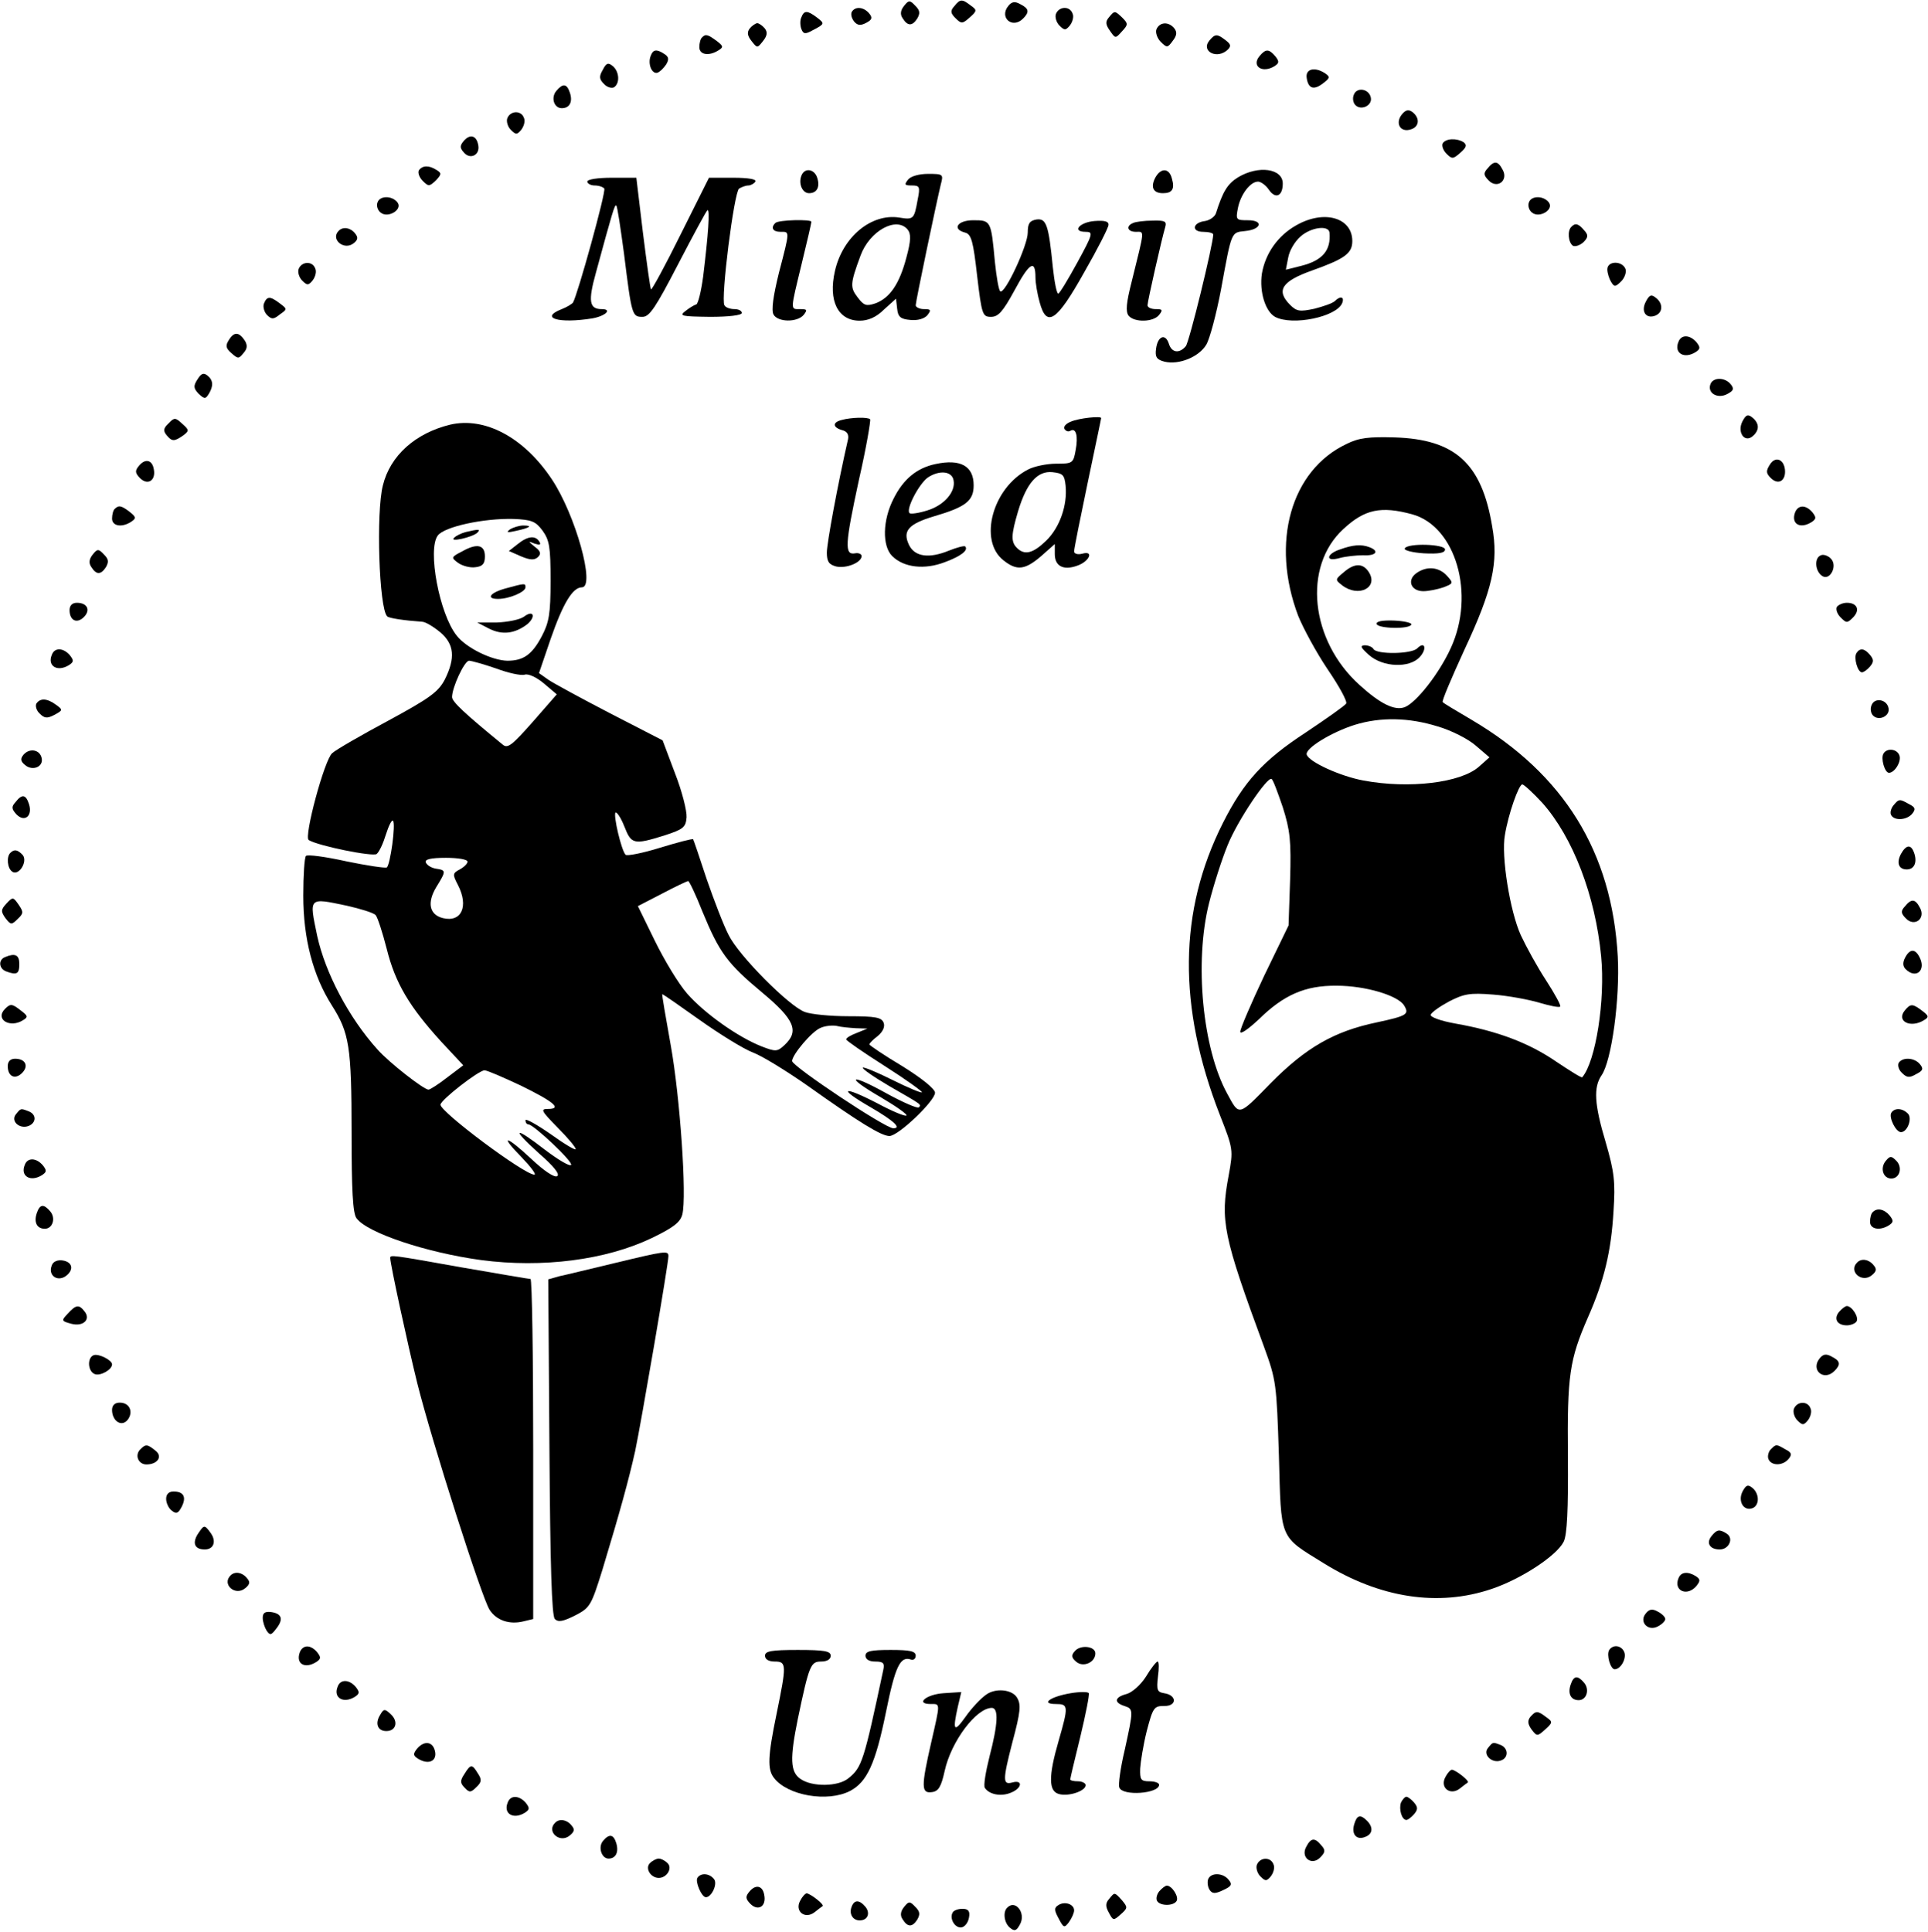 <?xml version="1.0" standalone="no"?>
<!DOCTYPE svg PUBLIC "-//W3C//DTD SVG 20010904//EN"
 "http://www.w3.org/TR/2001/REC-SVG-20010904/DTD/svg10.dtd">
<svg version="1.0" xmlns="http://www.w3.org/2000/svg"
 width="499pt" height="500pt" viewBox="0 0 499 500"
 preserveAspectRatio="xMidYMid meet">
<g transform="translate(0,500) scale(0.1,-0.1)"
fill="#000000" stroke="none">
<path d="M2340 4985 c-9 -11 -11 -22 -4 -32 13 -21 25 -21 38 -1 8 14 7 21 -5
33 -14 15 -17 15 -29 0z"/>
<path d="M2470 4984 c-11 -12 -10 -18 3 -31 15 -15 18 -15 37 2 19 17 19 19 2
31 -22 17 -27 17 -42 -2z"/>
<path d="M2610 4985 c-25 -30 10 -61 38 -33 17 17 15 26 -7 37 -14 8 -22 7
-31 -4z"/>
<path d="M2205 4970 c-4 -6 -1 -17 5 -25 9 -11 17 -12 32 -4 15 8 17 13 7 25
-14 16 -35 18 -44 4z"/>
<path d="M2733 4964 c-3 -8 1 -22 9 -30 13 -13 16 -13 27 0 7 9 11 23 7 31 -7
20 -35 19 -43 -1z"/>
<path d="M2074 4955 c-4 -8 -3 -22 0 -30 5 -13 10 -14 28 -4 33 17 33 18 12
34 -24 18 -33 19 -40 0z"/>
<path d="M2870 4955 c-9 -11 -9 -18 3 -35 14 -20 14 -20 31 -1 16 17 16 20 1
35 -20 19 -20 19 -35 1z"/>
<path d="M1941 4927 c-8 -10 -7 -19 4 -33 15 -19 15 -19 30 0 11 14 12 23 4
33 -6 7 -15 13 -19 13 -4 0 -13 -6 -19 -13z"/>
<path d="M2993 4924 c-3 -8 2 -23 11 -32 16 -16 18 -16 31 2 11 14 12 23 4 33
-15 18 -38 16 -46 -3z"/>
<path d="M1817 4903 c-4 -3 -7 -15 -7 -25 0 -20 25 -24 50 -8 13 8 12 11 -5
24 -23 17 -29 19 -38 9z"/>
<path d="M3130 4895 c-23 -28 21 -50 48 -23 9 9 7 14 -6 24 -22 17 -27 17 -42
-1z"/>
<path d="M1684 4855 c-8 -20 3 -48 18 -43 6 2 16 12 22 21 8 13 7 20 -4 27
-21 14 -30 12 -36 -5z"/>
<path d="M3260 4855 c-22 -26 7 -46 39 -26 12 8 12 12 2 25 -17 20 -25 20 -41
1z"/>
<path d="M1560 4819 c-10 -17 -9 -24 3 -36 8 -9 20 -12 26 -9 16 10 14 41 -3
55 -12 10 -17 8 -26 -10z"/>
<path d="M3382 4798 c4 -28 19 -32 43 -13 17 13 18 16 5 25 -27 18 -52 12 -48
-12z"/>
<path d="M1440 4765 c-15 -18 -6 -45 14 -45 20 0 29 16 21 40 -8 24 -18 25
-35 5z"/>
<path d="M3504 4755 c-4 -9 -2 -21 4 -27 15 -15 44 -1 40 19 -4 23 -36 29 -44
8z"/>
<path d="M3632 4708 c-24 -24 -9 -54 22 -42 19 7 21 28 3 43 -10 8 -17 7 -25
-1z"/>
<path d="M1313 4694 c-3 -8 1 -22 9 -30 13 -13 16 -13 27 0 7 9 11 23 7 31 -7
20 -35 19 -43 -1z"/>
<path d="M1200 4635 c-10 -12 -10 -18 0 -29 16 -20 42 -8 38 17 -4 26 -21 32
-38 12z"/>
<path d="M3734 4629 c-3 -6 1 -18 10 -27 14 -14 17 -14 36 3 16 14 17 20 8 27
-18 11 -46 10 -54 -3z"/>
<path d="M3850 4564 c-11 -12 -10 -18 3 -31 22 -23 52 0 36 28 -12 23 -22 24
-39 3z"/>
<path d="M1084 4559 c-3 -6 1 -18 10 -27 15 -15 17 -15 34 1 15 16 15 19 2 27
-20 13 -37 12 -46 -1z"/>
<path d="M2074 4545 c-8 -21 3 -45 20 -45 20 0 29 16 21 40 -7 23 -33 27 -41
5z"/>
<path d="M2990 4540 c-13 -25 -5 -40 20 -40 24 0 31 11 23 38 -7 28 -29 28
-43 2z"/>
<path d="M3204 4541 c-27 -17 -39 -36 -57 -93 -3 -9 -16 -18 -28 -20 -33 -4
-36 -28 -5 -28 14 0 26 -3 26 -7 -1 -29 -62 -278 -71 -289 -17 -20 -37 -17
-44 7 -9 27 -29 19 -33 -14 -3 -21 2 -28 22 -33 37 -9 89 12 108 44 9 15 26
79 38 142 28 153 26 148 62 152 43 4 49 28 8 28 -31 0 -32 1 -26 32 7 35 32
68 52 68 7 0 20 -9 28 -21 17 -25 36 -17 36 16 0 39 -63 48 -116 16z"/>
<path d="M2350 4535 c-10 -13 -9 -15 10 -15 20 0 22 -3 15 -37 -9 -51 -11 -52
-48 -46 -72 11 -146 -50 -166 -138 -18 -78 8 -129 64 -129 22 0 43 9 63 29
l31 28 3 -26 c2 -21 9 -27 34 -29 19 -2 36 3 44 12 11 14 9 16 -9 16 -11 0
-21 5 -21 10 0 10 53 263 65 313 7 26 6 27 -33 27 -23 0 -45 -6 -52 -15z m-1
-129 c9 -11 9 -28 -3 -72 -18 -69 -43 -105 -80 -119 -24 -8 -30 -6 -46 15 -20
26 -20 35 7 108 23 64 93 103 122 68z"/>
<path d="M1520 4530 c0 -5 9 -10 19 -10 11 0 22 -4 25 -8 5 -8 -69 -275 -81
-295 -3 -4 -16 -12 -29 -17 -59 -23 -8 -38 79 -24 34 6 53 24 24 24 -32 0 -35
21 -15 93 43 158 49 179 53 175 3 -2 11 -58 20 -124 20 -161 21 -164 48 -164
18 0 34 24 92 136 39 75 73 138 76 140 7 4 2 -65 -11 -171 -5 -38 -13 -71 -18
-73 -5 -1 -18 -9 -28 -17 -17 -13 -10 -14 64 -15 48 0 82 4 82 10 0 6 -9 10
-19 10 -11 0 -23 4 -26 10 -10 16 25 294 38 302 7 4 17 8 24 8 6 0 15 5 18 10
4 6 -17 10 -57 10 l-63 0 -73 -146 c-40 -81 -75 -145 -77 -143 -2 2 -11 68
-21 147 l-17 142 -64 0 c-35 0 -63 -4 -63 -10z"/>
<path d="M977 4476 c-3 -8 0 -20 8 -26 19 -16 59 8 43 27 -14 17 -45 17 -51
-1z"/>
<path d="M3957 4476 c-3 -8 0 -20 8 -26 19 -16 59 8 43 27 -14 17 -45 17 -51
-1z"/>
<path d="M2683 4432 c-18 -3 -23 -10 -23 -34 0 -33 -59 -160 -71 -152 -4 2
-10 37 -14 76 -10 107 -10 108 -56 108 -41 0 -56 -23 -21 -32 16 -4 21 -23 31
-112 12 -101 14 -106 36 -106 19 0 31 14 61 69 38 71 54 81 54 33 0 -15 5 -44
11 -65 18 -66 44 -49 115 78 35 61 63 116 63 123 1 9 -10 12 -36 10 -39 -3
-60 -28 -23 -28 20 0 19 -5 -22 -80 -24 -44 -46 -80 -49 -80 -4 0 -10 30 -14
68 -11 111 -17 127 -42 124z"/>
<path d="M3355 4417 c-48 -27 -80 -73 -89 -125 -7 -47 9 -98 34 -112 45 -24
160 0 174 36 6 16 -5 19 -19 5 -6 -6 -30 -14 -53 -20 -38 -8 -46 -7 -63 10
-37 37 -22 61 57 89 84 30 104 44 104 76 0 61 -73 82 -145 41z m86 -19 c4 -46
-18 -72 -73 -86 l-40 -10 6 31 c3 18 17 42 32 55 27 24 73 30 75 10z"/>
<path d="M2007 4423 c-13 -12 -7 -23 13 -23 24 0 25 5 -4 -106 -15 -61 -20
-97 -14 -108 11 -20 61 -21 78 -1 10 13 9 15 -9 15 -26 0 -26 -6 4 118 14 57
25 105 25 108 0 7 -86 5 -93 -3z"/>
<path d="M2933 4423 c-20 -8 -15 -23 7 -23 23 0 23 9 -11 -129 -14 -55 -16
-77 -8 -88 15 -18 64 -17 79 2 10 13 9 15 -9 15 -11 0 -21 4 -21 10 0 10 37
173 46 203 4 14 -1 17 -33 16 -21 0 -44 -3 -50 -6z"/>
<path d="M4067 4413 c-11 -10 -8 -41 4 -49 6 -3 18 1 27 9 13 13 13 19 2 31
-14 17 -23 20 -33 9z"/>
<path d="M877 4403 c-23 -22 14 -53 39 -32 11 9 11 15 3 25 -12 15 -31 18 -42
7z"/>
<path d="M773 4304 c-3 -8 1 -22 9 -30 13 -13 16 -13 27 0 7 9 11 23 7 31 -7
20 -35 19 -43 -1z"/>
<path d="M4160 4303 c0 -10 5 -25 10 -33 8 -13 11 -13 26 2 9 9 14 24 11 32
-9 22 -47 21 -47 -1z"/>
<path d="M4260 4220 c-14 -26 0 -46 24 -37 20 8 21 31 2 46 -12 10 -17 8 -26
-9z"/>
<path d="M683 4214 c-3 -8 1 -22 8 -29 12 -12 17 -12 33 1 20 14 20 14 0 29
-25 19 -33 19 -41 -1z"/>
<path d="M593 4121 c-10 -15 -9 -22 6 -35 17 -15 19 -15 31 0 10 11 11 20 4
32 -15 23 -28 24 -41 3z"/>
<path d="M4344 4115 c-12 -29 15 -45 45 -26 12 8 12 12 2 25 -17 20 -40 21
-47 1z"/>
<path d="M511 4018 c-11 -17 -10 -23 3 -37 15 -14 18 -14 26 -1 13 21 12 36
-3 48 -10 8 -16 6 -26 -10z"/>
<path d="M4427 4006 c-9 -23 18 -39 43 -26 17 9 19 14 9 26 -15 18 -45 18 -52
0z"/>
<path d="M4510 3910 c-15 -28 5 -57 26 -39 18 15 18 33 0 48 -12 10 -17 8 -26
-9z"/>
<path d="M436 3904 c-13 -12 -14 -19 -5 -30 14 -17 20 -17 43 -1 16 12 16 14
-2 30 -18 17 -21 17 -36 1z"/>
<path d="M2178 3913 c-24 -6 -23 -19 1 -26 13 -3 18 -11 16 -23 -27 -118 -55
-270 -55 -294 0 -23 5 -31 24 -36 26 -6 66 10 66 27 0 5 -8 9 -17 7 -28 -5
-26 23 10 190 19 83 31 154 29 157 -6 6 -49 5 -74 -2z"/>
<path d="M2772 3909 c-13 -5 -20 -13 -17 -19 4 -6 10 -8 15 -5 15 9 21 -13 14
-50 -6 -34 -8 -35 -51 -35 -24 0 -57 -7 -72 -15 -92 -47 -129 -184 -64 -235
35 -28 56 -25 98 11 l35 31 0 -26 c0 -31 22 -43 58 -30 32 11 44 40 13 31 -12
-3 -21 0 -21 6 0 7 16 86 35 177 19 91 35 166 35 168 0 6 -57 0 -78 -9z m-14
-166 c5 -50 -15 -108 -50 -142 -34 -33 -56 -39 -76 -19 -16 16 -15 34 3 95 22
73 50 105 89 101 27 -3 31 -7 34 -35z"/>
<path d="M1165 3901 c-90 -22 -155 -80 -174 -157 -18 -70 -10 -318 11 -339 4
-5 46 -11 90 -14 9 0 30 -13 47 -27 37 -31 40 -67 12 -123 -17 -32 -39 -48
-146 -106 -69 -37 -135 -75 -145 -84 -20 -16 -74 -217 -61 -225 24 -15 167
-44 176 -36 7 6 17 28 24 51 7 22 15 38 18 35 8 -7 -7 -115 -16 -121 -5 -2
-52 5 -105 16 -54 12 -100 18 -104 14 -4 -4 -7 -50 -7 -103 0 -111 25 -207 74
-284 45 -71 51 -106 51 -329 0 -148 3 -210 13 -222 28 -38 182 -89 322 -108
159 -21 323 0 442 57 56 27 74 41 79 61 12 46 -6 305 -30 438 -13 72 -23 131
-22 132 1 1 44 -29 96 -66 52 -37 115 -76 139 -85 24 -9 87 -48 140 -85 135
-96 192 -131 213 -131 23 0 118 91 118 112 0 10 -35 38 -85 69 -47 28 -85 54
-85 56 0 3 10 13 22 22 13 11 19 24 15 34 -5 14 -21 17 -91 17 -47 0 -97 5
-113 11 -41 15 -171 146 -197 199 -13 25 -38 90 -57 145 -18 55 -34 102 -35
103 -2 2 -40 -8 -86 -22 -45 -14 -86 -22 -89 -18 -11 12 -32 102 -26 109 3 3
14 -13 23 -36 18 -46 24 -48 104 -23 49 16 55 21 57 47 1 17 -12 68 -30 114
l-32 85 -136 70 c-75 39 -147 78 -160 87 l-24 17 30 88 c32 92 57 134 81 134
36 0 -17 189 -78 280 -72 108 -173 162 -263 141z m239 -274 c18 -25 21 -42 21
-130 0 -86 -4 -108 -23 -144 -25 -47 -47 -63 -89 -63 -40 1 -106 33 -131 65
-45 56 -76 223 -49 259 17 23 119 45 196 43 47 -2 57 -6 75 -30z m-120 -357
c32 -12 65 -19 74 -16 10 3 31 -7 50 -23 l33 -28 -62 -71 c-54 -61 -65 -70
-78 -59 -99 81 -131 111 -131 123 0 25 32 94 44 94 6 0 38 -9 70 -20z m-74
-500 c0 -5 -9 -14 -20 -20 -19 -10 -19 -13 -5 -40 29 -56 9 -98 -39 -86 -35 9
-41 40 -17 80 26 42 26 44 -1 48 -12 2 -23 9 -26 16 -3 8 12 12 52 12 31 0 56
-4 56 -10z m608 -129 c44 -107 65 -135 155 -210 84 -70 96 -100 57 -136 -18
-17 -23 -17 -59 -3 -61 24 -147 85 -192 136 -23 26 -60 88 -84 137 l-44 90 62
32 c34 18 64 32 68 33 3 0 20 -36 37 -79z m-920 15 c35 -8 68 -18 74 -24 5 -5
18 -45 29 -88 22 -88 58 -149 142 -241 l56 -60 -41 -31 c-23 -18 -45 -32 -49
-32 -12 0 -102 70 -132 104 -74 82 -135 198 -156 294 -21 101 -23 99 77 78z
m1317 -317 l30 -1 -27 -11 c-16 -6 -28 -13 -28 -17 0 -3 45 -34 100 -69 55
-35 98 -66 96 -68 -2 -2 -36 12 -76 32 -40 20 -74 34 -77 32 -2 -3 28 -24 69
-48 85 -49 83 -47 76 -55 -4 -3 -41 13 -83 36 -97 54 -110 45 -15 -10 39 -23
69 -44 66 -47 -3 -3 -37 11 -76 32 -91 47 -103 39 -16 -11 60 -35 80 -54 58
-54 -21 0 -261 160 -262 174 0 16 51 77 74 86 11 5 30 7 41 5 11 -3 34 -5 50
-6z m-868 -148 c86 -42 109 -61 71 -61 -20 0 -17 -5 25 -48 26 -26 47 -51 47
-56 0 -4 -29 13 -65 39 -36 25 -65 41 -65 36 0 -6 3 -11 8 -11 14 -1 117 -98
110 -105 -4 -4 -34 14 -67 39 -80 62 -90 58 -17 -8 39 -34 56 -55 48 -60 -7
-4 -33 13 -65 43 -67 63 -87 67 -27 6 24 -25 39 -45 33 -45 -26 0 -243 162
-243 181 0 12 99 89 114 89 7 0 48 -18 93 -39z"/>
<path d="M1320 3630 c-11 -8 -7 -9 15 -4 37 8 45 14 19 14 -10 0 -26 -5 -34
-10z"/>
<path d="M1205 3623 c-11 -3 -24 -9 -30 -15 -13 -12 46 1 60 13 10 10 4 10
-30 2z"/>
<path d="M1340 3592 l-23 -18 32 -14 c24 -10 35 -10 44 -1 8 8 6 15 -9 26 -18
15 -18 15 0 8 13 -4 17 -3 12 5 -10 17 -30 15 -56 -6z"/>
<path d="M1196 3573 c-29 -15 -29 -16 -10 -30 10 -7 30 -13 44 -11 19 2 25 9
25 28 0 30 -20 35 -59 13z"/>
<path d="M1308 3477 c-40 -11 -51 -27 -19 -27 29 0 71 18 71 30 0 11 -1 11
-52 -3z"/>
<path d="M1356 3404 c-11 -8 -43 -14 -70 -15 l-51 0 31 -16 c34 -17 66 -13 98
11 24 20 17 39 -8 20z"/>
<path d="M3485 3851 c-144 -68 -197 -255 -125 -445 13 -32 47 -95 76 -138 30
-44 52 -84 48 -89 -3 -5 -51 -39 -105 -75 -110 -72 -160 -127 -214 -234 -115
-228 -117 -475 -8 -755 35 -89 35 -91 23 -157 -22 -117 -15 -155 92 -445 31
-85 32 -95 38 -279 6 -221 0 -208 115 -279 146 -91 298 -114 436 -67 77 26
168 86 186 122 9 18 12 83 11 220 -2 211 4 251 52 361 42 95 60 171 66 274 5
77 2 102 -20 178 -30 100 -32 143 -11 174 26 37 48 198 42 308 -15 270 -139
471 -378 612 -39 23 -73 43 -75 46 -3 2 23 63 56 135 73 156 89 226 72 320
-27 163 -96 225 -252 230 -67 2 -93 -1 -125 -17z m170 -182 c113 -31 164 -207
100 -346 -30 -66 -89 -141 -119 -153 -26 -10 -63 8 -117 57 -128 115 -148 307
-42 404 55 51 97 60 178 38z m66 -549 c35 -10 80 -33 99 -50 l35 -30 -27 -24
c-47 -42 -181 -58 -299 -36 -60 11 -141 48 -147 67 -5 16 64 58 124 77 68 21
141 19 215 -4z m-401 -209 c19 -60 22 -87 19 -188 l-4 -118 -63 -130 c-34 -72
-62 -137 -62 -145 0 -8 20 6 48 32 64 63 120 88 202 87 73 0 158 -25 174 -51
14 -23 8 -27 -71 -44 -110 -23 -183 -65 -274 -157 -85 -87 -81 -86 -113 -27
-64 117 -85 340 -47 492 12 48 34 116 48 150 25 63 103 179 114 172 4 -2 16
-35 29 -73z m672 11 c79 -89 137 -240 152 -397 11 -113 -14 -272 -49 -313 -2
-2 -32 17 -68 41 -70 48 -152 79 -260 98 -39 7 -66 17 -64 23 2 6 23 21 47 34
39 20 54 23 115 18 39 -3 92 -13 119 -21 27 -8 51 -13 54 -10 3 2 -14 33 -36
67 -23 35 -52 88 -66 118 -28 62 -51 205 -41 259 9 55 36 131 45 131 4 0 28
-22 52 -48z"/>
<path d="M3468 3578 c-16 -5 -28 -14 -28 -20 0 -6 10 -7 28 -2 15 4 42 7 60 7
34 -2 43 11 16 21 -21 8 -43 6 -76 -6z"/>
<path d="M3636 3581 c-4 -5 19 -11 49 -13 39 -2 55 1 55 10 0 14 -96 17 -104
3z"/>
<path d="M3479 3520 c-24 -20 -24 -20 -5 -35 42 -32 94 -6 69 34 -15 24 -37
24 -64 1z"/>
<path d="M3665 3516 c-24 -18 -13 -46 19 -46 14 0 37 5 52 10 26 10 26 11 9
30 -21 23 -53 26 -80 6z"/>
<path d="M3563 3385 c4 -12 86 -14 90 -1 1 4 -19 9 -46 10 -29 1 -46 -2 -44
-9z"/>
<path d="M3543 3305 c36 -32 105 -35 132 -5 19 21 13 42 -7 22 -15 -15 -104
-16 -113 -2 -3 6 -14 10 -23 10 -13 -1 -10 -6 11 -25z"/>
<path d="M4581 3798 c-11 -17 -10 -23 2 -35 18 -18 37 -9 37 16 0 31 -24 43
-39 19z"/>
<path d="M360 3795 c-11 -13 -11 -19 3 -33 20 -19 41 -5 35 24 -4 24 -22 28
-38 9z"/>
<path d="M2421 3799 c-48 -10 -83 -39 -108 -89 -29 -56 -30 -123 -4 -149 30
-30 84 -36 136 -16 43 16 62 31 53 41 -3 2 -22 -3 -42 -11 -51 -21 -88 -16
-103 14 -18 37 -2 55 65 75 82 24 102 40 102 80 0 50 -34 69 -99 55z m47 -42
c6 -30 -25 -65 -68 -78 -22 -7 -43 -10 -46 -7 -10 10 24 75 47 92 30 20 63 17
67 -7z"/>
<path d="M297 3683 c-4 -3 -7 -15 -7 -25 0 -20 26 -24 50 -8 13 9 12 12 -4 25
-22 17 -29 18 -39 8z"/>
<path d="M4646 3674 c-11 -30 13 -44 43 -25 12 8 12 12 2 25 -17 20 -37 20
-45 0z"/>
<path d="M240 3565 c-9 -11 -11 -22 -4 -32 13 -21 25 -21 38 -1 8 14 7 21 -5
33 -14 15 -17 15 -29 0z"/>
<path d="M4713 3563 c-17 -6 -16 -38 1 -52 21 -18 44 25 24 44 -7 7 -19 11
-25 8z"/>
<path d="M180 3421 c0 -27 19 -36 37 -18 18 18 9 37 -18 37 -12 0 -19 -7 -19
-19z"/>
<path d="M4754 3429 c-3 -6 1 -18 10 -27 15 -15 17 -15 32 0 19 19 11 38 -16
38 -10 0 -22 -5 -26 -11z"/>
<path d="M134 3305 c-12 -29 15 -45 45 -26 12 8 12 12 2 25 -17 20 -40 21 -47
1z"/>
<path d="M4805 3310 c-8 -12 3 -50 14 -50 5 0 14 7 21 15 10 12 10 18 0 30
-14 17 -26 19 -35 5z"/>
<path d="M94 3179 c-3 -6 0 -18 9 -26 12 -12 19 -13 38 -3 22 12 22 13 4 26
-23 17 -41 18 -51 3z"/>
<path d="M4844 3175 c-4 -9 -2 -21 4 -27 15 -15 44 -1 40 19 -4 23 -36 29 -44
8z"/>
<path d="M61 3047 c-9 -11 -8 -17 4 -27 19 -16 47 -5 43 17 -4 23 -31 28 -47
10z"/>
<path d="M4875 3050 c-8 -12 3 -50 14 -50 15 0 33 30 27 45 -6 17 -32 20 -41
5z"/>
<path d="M40 2924 c-11 -12 -10 -18 3 -32 21 -21 42 -3 32 27 -8 25 -18 27
-35 5z"/>
<path d="M4900 2915 c-6 -8 -9 -19 -5 -25 9 -15 41 -12 54 4 10 12 8 17 -8 25
-25 14 -26 14 -41 -4z"/>
<path d="M4920 2790 c-12 -23 -6 -40 15 -40 19 0 27 17 20 40 -8 26 -21 25
-35 0z"/>
<path d="M27 2793 c-11 -10 -8 -41 5 -49 17 -11 40 26 27 43 -13 14 -22 16
-32 6z"/>
<path d="M17 2662 c-15 -16 -15 -21 -3 -38 14 -18 16 -18 32 -2 15 14 15 18 2
37 -14 20 -15 20 -31 3z"/>
<path d="M4930 2654 c-11 -12 -10 -18 3 -31 22 -23 52 0 36 28 -12 23 -22 24
-39 3z"/>
<path d="M4931 2522 c-7 -13 -6 -23 1 -30 27 -27 54 -3 36 31 -11 22 -25 22
-37 -1z"/>
<path d="M13 2523 c-18 -7 -16 -30 3 -37 27 -10 34 -7 34 19 0 24 -11 29 -37
18z"/>
<path d="M13 2389 c-27 -27 13 -51 47 -29 13 8 12 11 -5 24 -24 19 -28 19 -42
5z"/>
<path d="M4930 2385 c-23 -28 15 -47 50 -25 13 8 12 11 -5 24 -25 19 -30 19
-45 1z"/>
<path d="M20 2241 c0 -27 19 -36 37 -18 18 18 9 37 -18 37 -12 0 -19 -7 -19
-19z"/>
<path d="M4914 2249 c-3 -6 0 -18 9 -26 12 -12 19 -13 36 -3 18 9 20 14 10 26
-14 17 -45 19 -55 3z"/>
<path d="M41 2116 c-14 -17 9 -39 33 -30 20 8 21 30 0 38 -21 8 -20 8 -33 -8z"/>
<path d="M4895 2120 c-7 -12 12 -50 25 -50 17 0 30 36 18 48 -15 15 -35 15
-43 2z"/>
<path d="M4881 1996 c-16 -19 -7 -46 14 -46 22 0 30 29 13 46 -13 13 -16 13
-27 0z"/>
<path d="M64 1985 c-12 -29 15 -45 45 -26 12 8 12 12 2 25 -17 20 -40 21 -47
1z"/>
<path d="M95 1860 c-8 -24 1 -40 21 -40 20 0 29 27 14 45 -17 20 -27 19 -35
-5z"/>
<path d="M4847 1863 c-4 -3 -7 -15 -7 -25 0 -19 25 -24 49 -9 12 8 12 12 2 25
-14 17 -33 21 -44 9z"/>
<path d="M1590 1731 c-63 -15 -128 -31 -143 -34 l-28 -8 3 -434 c2 -306 6
-437 14 -445 9 -9 22 -6 52 9 39 20 42 25 71 118 46 152 68 232 85 308 15 71
86 484 86 504 0 15 -7 14 -140 -18z"/>
<path d="M1010 1744 c0 -15 45 -223 70 -324 38 -152 167 -555 187 -586 18 -28
52 -39 88 -30 l25 6 0 440 c0 242 -3 440 -7 440 -5 0 -84 14 -178 30 -185 33
-185 33 -185 24z"/>
<path d="M134 1725 c-10 -24 12 -42 34 -29 24 16 21 38 -6 42 -13 2 -25 -3
-28 -13z"/>
<path d="M4807 1733 c-24 -23 12 -55 38 -33 12 10 13 16 4 26 -12 15 -31 18
-42 7z"/>
<path d="M175 1600 c-17 -18 -16 -19 10 -26 31 -8 51 12 33 33 -14 18 -22 16
-43 -7z"/>
<path d="M4760 1605 c-15 -18 -5 -35 20 -35 10 0 22 5 25 10 7 11 -12 40 -25
40 -4 0 -13 -7 -20 -15z"/>
<path d="M243 1493 c-18 -6 -16 -42 2 -49 14 -6 45 11 45 25 0 11 -34 28 -47
24z"/>
<path d="M4710 1485 c-25 -30 10 -61 38 -33 17 17 15 26 -7 37 -14 8 -22 7
-31 -4z"/>
<path d="M290 1351 c0 -28 24 -45 40 -26 16 20 6 45 -20 45 -13 0 -20 -7 -20
-19z"/>
<path d="M4643 1354 c-3 -8 1 -22 9 -30 13 -13 16 -13 27 0 7 9 11 23 7 31 -7
20 -35 19 -43 -1z"/>
<path d="M363 1249 c-15 -15 -5 -39 16 -39 29 0 43 21 23 36 -21 17 -25 17
-39 3z"/>
<path d="M4583 1249 c-6 -6 -9 -18 -6 -25 7 -18 37 -18 52 0 10 12 8 17 -8 25
-24 14 -24 14 -38 0z"/>
<path d="M4510 1140 c-13 -25 3 -52 26 -43 18 7 18 37 0 52 -12 10 -17 8 -26
-9z"/>
<path d="M430 1121 c0 -10 6 -24 14 -30 12 -10 17 -8 26 9 13 25 6 40 -21 40
-12 0 -19 -7 -19 -19z"/>
<path d="M512 1030 c-15 -24 -8 -40 18 -40 23 0 31 21 15 43 -16 22 -17 21
-33 -3z"/>
<path d="M4430 1025 c-15 -18 -5 -35 21 -35 24 0 37 29 18 41 -19 12 -25 11
-39 -6z"/>
<path d="M597 923 c-24 -23 12 -55 38 -33 12 10 13 16 4 26 -12 15 -31 18 -42
7z"/>
<path d="M4344 915 c-13 -32 23 -48 47 -19 10 13 10 17 -2 25 -21 13 -39 11
-45 -6z"/>
<path d="M4260 825 c-19 -22 5 -48 31 -34 10 5 19 14 19 19 0 5 -9 14 -19 19
-14 8 -22 7 -31 -4z"/>
<path d="M680 813 c0 -10 5 -25 10 -33 9 -13 12 -12 25 5 19 24 15 39 -13 43
-16 2 -22 -2 -22 -15z"/>
<path d="M776 724 c-11 -30 13 -44 43 -25 12 8 12 12 2 25 -17 20 -37 20 -45
0z"/>
<path d="M2782 727 c-10 -11 -9 -17 4 -28 18 -15 49 -1 49 22 0 19 -39 23 -53
6z"/>
<path d="M4165 730 c-8 -12 3 -50 14 -50 16 0 31 28 25 44 -7 18 -29 21 -39 6z"/>
<path d="M1980 715 c0 -9 9 -15 25 -15 31 0 31 -8 5 -135 -23 -111 -24 -144
-7 -166 35 -46 139 -64 197 -34 44 23 66 71 93 204 24 119 37 146 65 136 6 -2
12 2 12 10 0 12 -15 15 -65 15 -51 0 -65 -3 -65 -15 0 -9 9 -15 25 -15 21 0
25 -4 21 -22 -50 -235 -55 -252 -90 -280 -26 -22 -94 -23 -124 -2 -27 18 -28
53 -7 156 29 138 33 148 60 148 16 0 25 6 25 15 0 12 -16 15 -85 15 -69 0 -85
-3 -85 -15z"/>
<path d="M2966 661 c-14 -22 -36 -41 -50 -45 -31 -8 -34 -22 -6 -31 24 -8 24
-9 1 -114 -11 -46 -17 -90 -14 -97 8 -23 103 -16 103 7 0 5 -11 9 -25 9 -22 0
-25 4 -24 33 1 17 8 61 17 97 16 61 19 65 45 65 33 -1 34 28 0 33 -18 3 -20 8
-16 43 3 21 3 39 -1 39 -3 0 -17 -17 -30 -39z"/>
<path d="M4065 640 c-8 -24 1 -40 21 -40 20 0 29 27 14 45 -17 20 -27 19 -35
-5z"/>
<path d="M874 635 c-12 -29 15 -45 45 -26 12 8 12 12 2 25 -17 20 -40 21 -47
1z"/>
<path d="M2552 614 c-13 -9 -37 -34 -53 -57 -30 -42 -34 -37 -20 26 l9 38 -46
-3 c-45 -3 -74 -28 -33 -28 25 0 25 5 1 -100 -26 -114 -26 -132 2 -128 17 2
24 14 33 55 17 77 82 163 122 163 18 0 16 -42 -6 -126 -10 -40 -16 -76 -12
-81 11 -17 41 -23 66 -13 30 11 34 35 5 27 -25 -7 -25 6 0 103 22 82 23 99 12
117 -13 21 -56 25 -80 7z"/>
<path d="M2771 618 c-53 -9 -79 -28 -38 -28 32 0 33 -5 7 -95 -27 -93 -26
-131 1 -138 25 -7 69 8 69 23 0 5 -9 10 -20 10 -11 0 -20 2 -20 5 0 3 12 53
26 110 14 58 24 109 22 113 -2 4 -23 4 -47 0z"/>
<path d="M984 562 c-14 -22 -7 -42 16 -42 25 0 32 25 11 44 -15 14 -18 14 -27
-2z"/>
<path d="M3961 557 c-8 -10 -7 -19 3 -33 14 -18 15 -18 35 0 20 18 20 20 3 32
-22 17 -27 17 -41 1z"/>
<path d="M1079 474 c-10 -13 -10 -17 2 -25 30 -19 54 -5 43 25 -8 20 -28 20
-45 0z"/>
<path d="M3851 476 c-14 -17 11 -41 34 -32 20 7 19 32 -1 40 -21 8 -20 8 -33
-8z"/>
<path d="M1202 409 c-12 -18 -11 -24 1 -36 12 -13 16 -12 30 2 14 13 14 20 4
35 -15 25 -19 25 -35 -1z"/>
<path d="M3741 401 c-15 -27 12 -49 37 -30 9 7 19 15 21 16 5 4 -31 32 -41 33
-4 0 -12 -9 -17 -19z"/>
<path d="M1314 335 c-12 -29 15 -45 45 -26 12 8 12 12 2 25 -17 20 -40 21 -47
1z"/>
<path d="M3626 335 c-6 -17 2 -45 14 -45 4 0 13 7 20 15 10 12 10 18 0 30 -7
8 -16 15 -20 15 -4 0 -10 -7 -14 -15z"/>
<path d="M3505 279 c-8 -26 6 -42 28 -33 20 7 22 25 5 42 -17 17 -26 15 -33
-9z"/>
<path d="M1437 283 c-24 -23 12 -55 38 -33 12 10 13 16 4 26 -12 15 -31 18
-42 7z"/>
<path d="M1561 236 c-14 -16 -4 -46 14 -46 19 0 27 17 20 40 -7 23 -18 25 -34
6z"/>
<path d="M3381 221 c-16 -28 14 -51 36 -28 13 13 14 19 3 31 -17 21 -27 20
-39 -3z"/>
<path d="M1682 178 c-13 -13 2 -38 23 -38 21 0 36 25 23 38 -7 7 -17 12 -23
12 -6 0 -16 -5 -23 -12z"/>
<path d="M3253 174 c-3 -8 1 -22 9 -30 13 -13 16 -13 27 0 7 9 11 23 7 31 -7
20 -35 19 -43 -1z"/>
<path d="M1805 140 c-6 -10 11 -50 22 -50 15 0 31 35 21 47 -12 15 -34 17 -43
3z"/>
<path d="M3127 137 c-3 -8 -1 -20 3 -27 7 -11 14 -12 35 -2 22 10 25 15 15 27
-15 19 -46 19 -53 2z"/>
<path d="M1940 105 c-11 -13 -11 -19 3 -33 20 -19 41 -5 35 24 -4 24 -22 28
-38 9z"/>
<path d="M3000 105 c-6 -8 -9 -19 -5 -25 8 -13 42 -13 50 0 7 11 -12 40 -25
40 -4 0 -13 -7 -20 -15z"/>
<path d="M2071 81 c-15 -27 12 -49 37 -30 9 7 19 15 21 16 5 4 -31 32 -41 33
-4 0 -12 -9 -17 -19z"/>
<path d="M2871 86 c-10 -11 -10 -20 -1 -36 11 -21 12 -21 31 -4 18 16 18 18 3
36 -20 22 -19 21 -33 4z"/>
<path d="M2204 65 c-7 -18 3 -35 21 -35 21 0 28 19 15 35 -16 19 -29 19 -36 0z"/>
<path d="M2340 65 c-9 -11 -11 -22 -4 -32 13 -21 25 -21 38 -1 8 14 7 21 -5
33 -14 15 -17 15 -29 0z"/>
<path d="M2740 70 c-12 -7 -12 -13 0 -35 13 -25 15 -25 27 -9 7 10 13 23 13
30 0 16 -24 24 -40 14z"/>
<path d="M2607 63 c-12 -11 -8 -40 7 -52 12 -10 17 -8 26 9 16 29 -12 65 -33
43z"/>
<path d="M2466 51 c-10 -16 6 -42 23 -39 9 2 17 13 19 26 3 16 -2 22 -17 22
-11 0 -22 -4 -25 -9z"/>
</g>
</svg>
